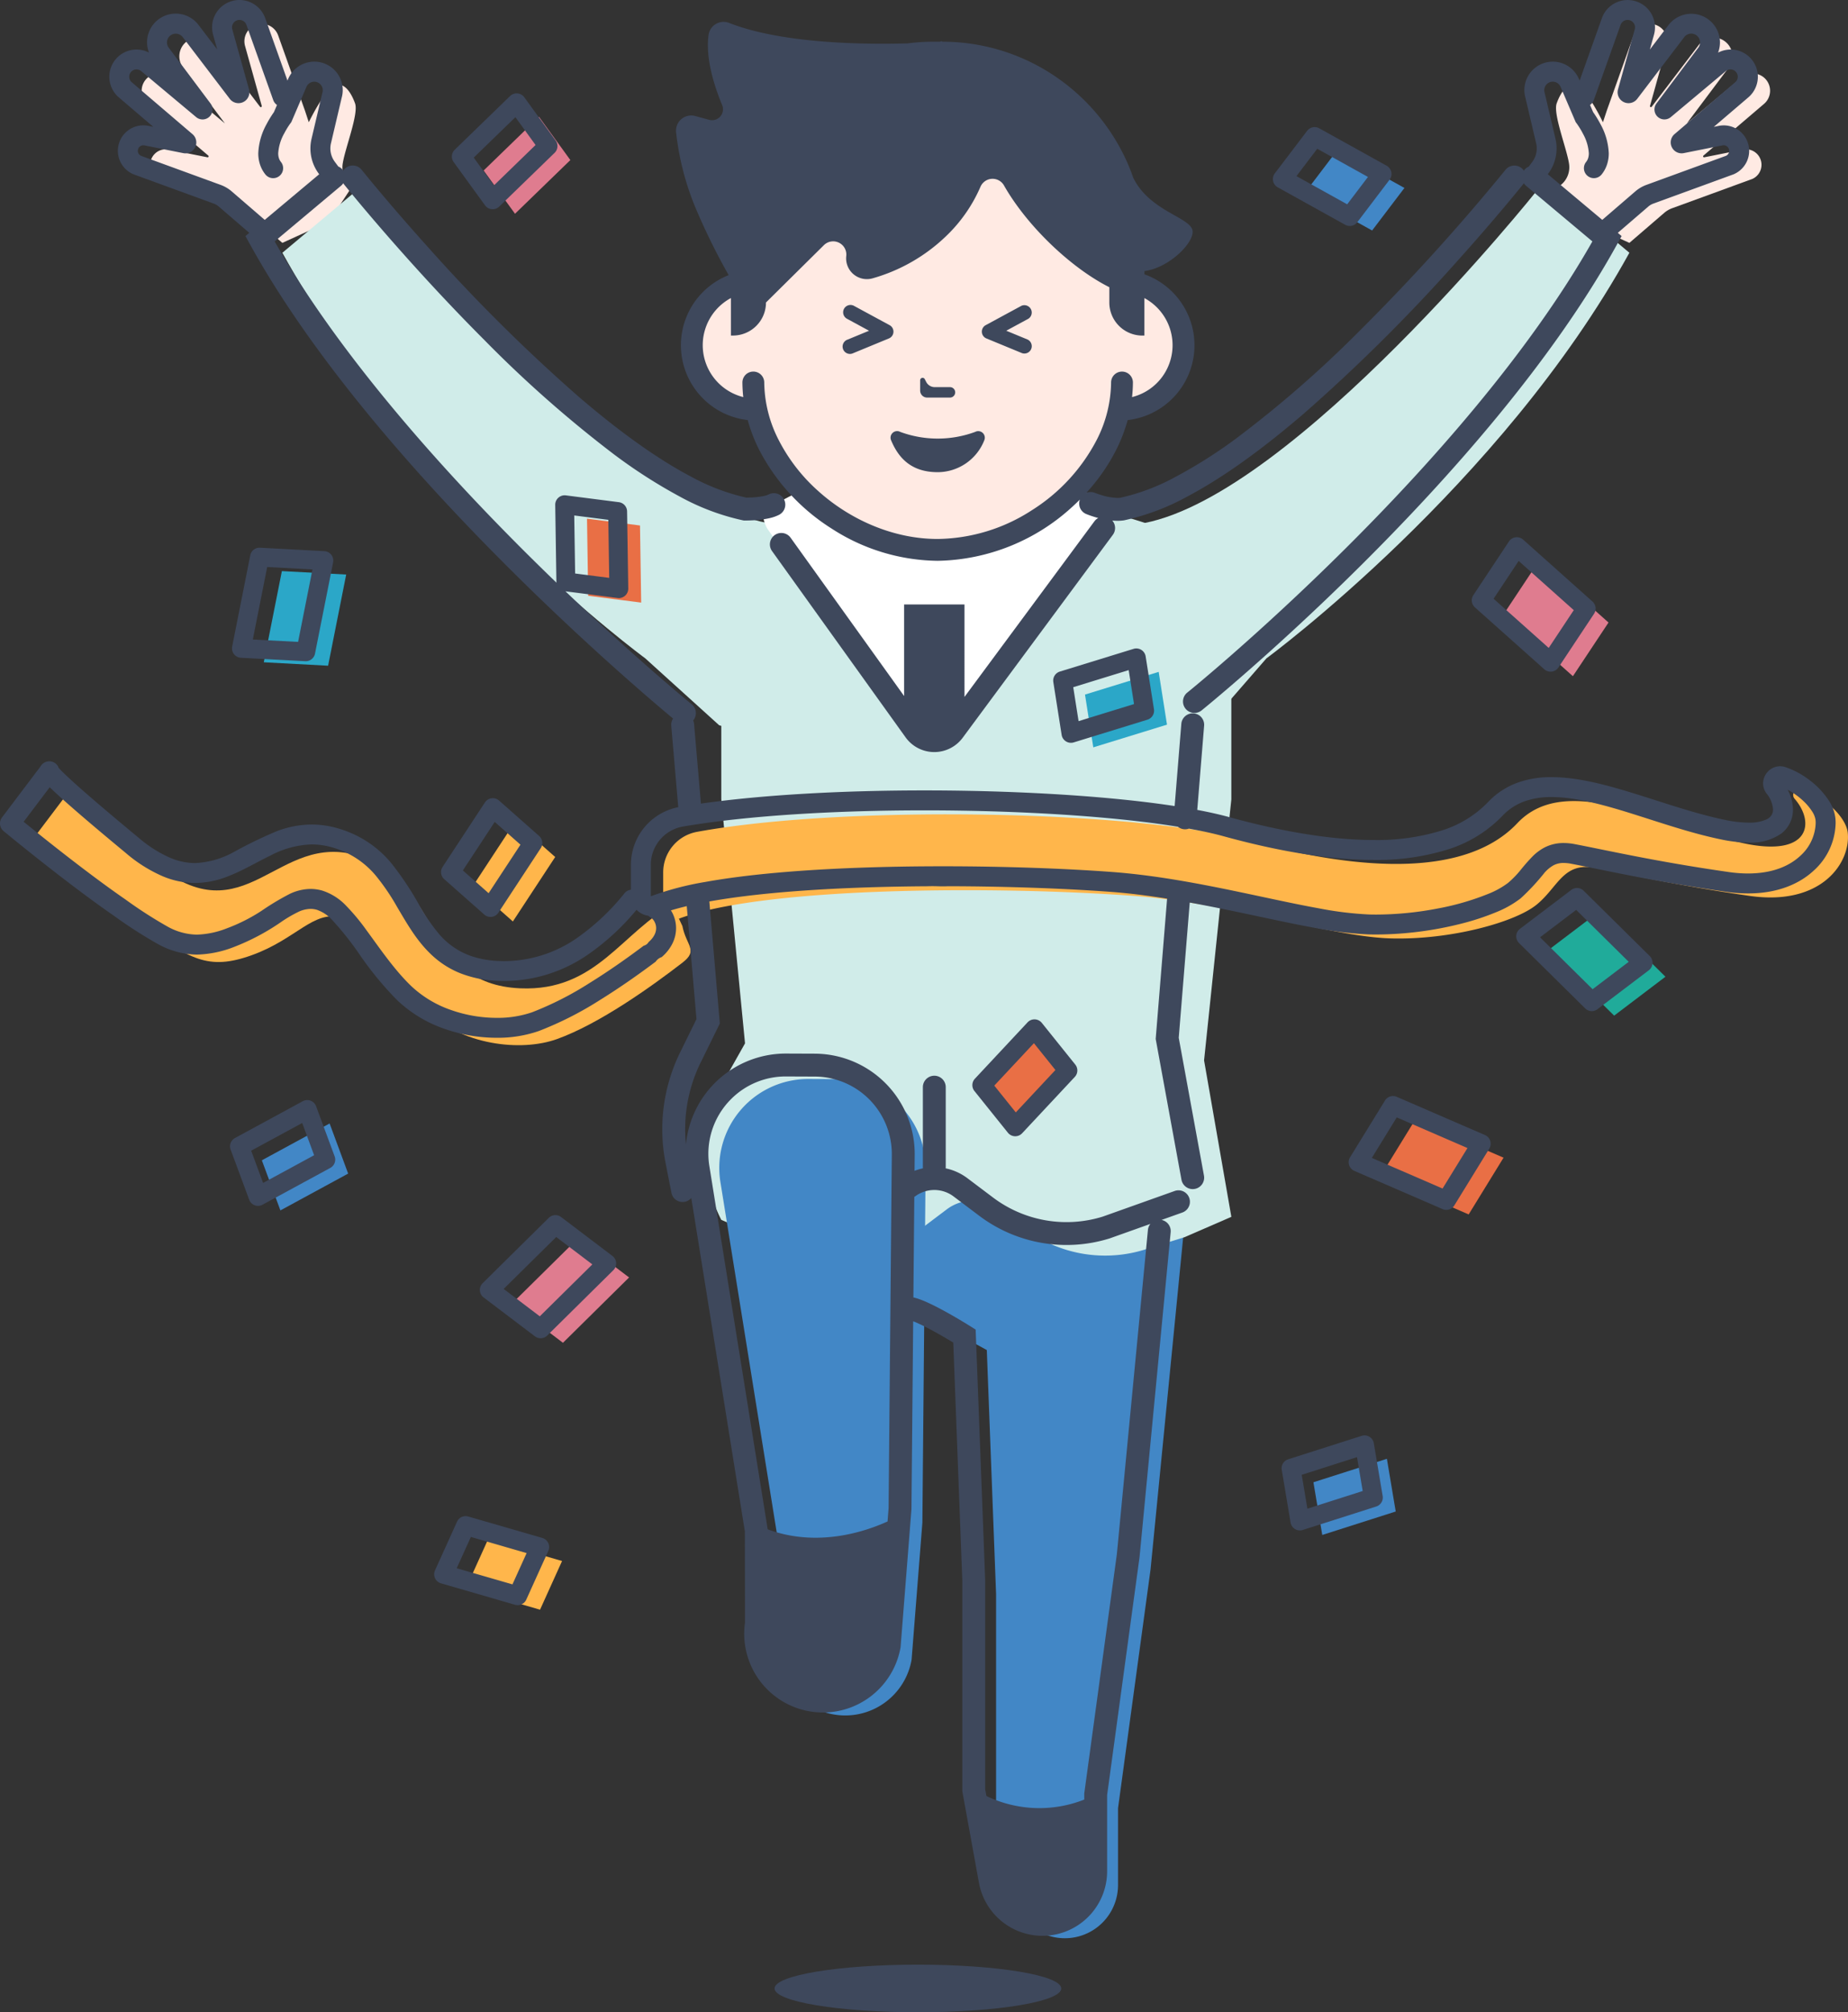 <svg xmlns="http://www.w3.org/2000/svg" width="376.656" height="410.006" viewBox="0 0 376.656 410.006">
  <rect x="0" y="0" width="376.656" height="410.006" fill="#333333" stroke="none"/>
  <g id="j154_8_1" transform="translate(0)">
    <path id="パス_1297" data-name="パス 1297" d="M293.456,404.34c2.486,0,23.521,11.6,23.521,11.6l1.891,49.726v42.8l3.354,18.439a10.839,10.839,0,0,0,21.5-1.938V509.3l6.628-48.638,7.73-78.685L325.77,333.787l-46.118,43.906Z" transform="translate(-115.848 -140.864)" fill="#4287c6"/>
    <path id="パス_1298" data-name="パス 1298" d="M559.273,21.25l5.473-15.355a3.544,3.544,0,0,1,6.749,2.148l-3.412,12.241a.2.2,0,0,0,.343.171l9.589-12.583a3.821,3.821,0,0,1,6.1,4.608l-8.521,11.36,11.2-9.369a3.519,3.519,0,1,1,4.5,5.414L578.972,30.4a.2.2,0,0,0,.162.342l7.909-1.577a3.159,3.159,0,0,1,1.879,5.993l-16.315,5.956a5.276,5.276,0,0,0-1.632.958l-7.089,6.105-9.492-4.334-4.788-7.239a4.632,4.632,0,0,0,1.961-4.677c-.521-3.18-3.256-10.063-2.5-12.169s2.223-4.591,4.3-3.561,5.13,7.4,5.13,7.4Z" transform="translate(-231.789 1.312)" fill="#ffeae3"/>
    <path id="パス_1299" data-name="パス 1299" d="M475.458,63.312h-3.868s-49.362,61.72-79.954,67.671l-13.174,14.2V170.1c9.469.37,12.484,4.474,27.94.08l10.115-11.627s47.759-35.1,73.972-82.642Z" transform="translate(-158.39 -24.412)" fill="#d0ece9"/>
    <path id="パス_1300" data-name="パス 1300" d="M75.987,21.25,70.515,5.895a3.544,3.544,0,0,0-6.749,2.148l3.412,12.241a.2.2,0,0,1-.343.171L57.246,7.871a3.821,3.821,0,0,0-6.1,4.608l8.522,11.36-11.2-9.369a3.519,3.519,0,1,0-4.5,5.414L56.288,30.4a.2.2,0,0,1-.162.342l-7.91-1.577a3.159,3.159,0,0,0-1.879,5.993l16.315,5.956a5.268,5.268,0,0,1,1.632.958l7.089,6.105,9.492-4.334,4.787-7.239a4.632,4.632,0,0,1-1.961-4.677c.521-3.18,3.257-10.063,2.5-12.169s-2.223-4.591-4.3-3.561-5.13,7.4-5.13,7.4Z" transform="translate(-13.824 1.312)" fill="#ffeae3"/>
    <path id="パス_1301" data-name="パス 1301" d="M108.091,63.312h3.868s49.362,61.72,79.954,67.671l13.174,14.2V170.1c-9.469.37-7.524,6.49-22.979,2.1l-15.075-13.642s-47.759-35.1-73.972-82.642Z" transform="translate(-35.512 -24.412)" fill="#d0ece9"/>
    <path id="パス_1302" data-name="パス 1302" d="M346.435,231.428l-5.559,53.208,5.559,31.879-9.52,4.138-8.115,2.527a27.217,27.217,0,0,1-24.465-4.246l-5.24-3.946a8.862,8.862,0,0,0-10.661,0l-5.239,3.946a27.217,27.217,0,0,1-24.465,4.246l-8.115-2.527-8.14-3.525a30,30,0,0,1,.572-28.395l4.265-7.567-4.837-49.739v-43.4c0-1.449,19.2-18.311,50.981-18.311s49.969,11.849,49.969,11.849l3.007,11.547v38.318Z" transform="translate(-95.463 -68.577)" fill="#d0ece9"/>
    <path id="パス_1303" data-name="パス 1303" d="M273.949,172.18s-1.632.916,0,4.025c.556,1.059,29.785,40.242,29.785,40.242s3.218,2.507,5.511,2.252,5.37-4.166,5.37-4.166l31.705-42.746-15.559-5.844a41.233,41.233,0,0,0-43.478-.713Z" transform="translate(-117.636 -68.622)" fill="#fff"/>
    <path id="パス_1304" data-name="パス 1304" d="M261.543,475.926l-11.907-74.078a18.114,18.114,0,0,1,17.99-20.78l5.824.023a18.114,18.114,0,0,1,18.044,18.266l-.658,72.111-2.2,27.937a13.726,13.726,0,0,1-27.065-4.59Z" transform="translate(-102.838 -161.22)" fill="#4287c6"/>
    <path id="パス_1305" data-name="パス 1305" d="M134.72,299.328c-10.9,5.74-15.962,18-31.562,17.326-20.023-.862-15.943-21.616-32.815-26.954s-23.084,16.9-41.769,1.448-16.982-15.172-16.982-15.172L3.565,286.6s12.529,10.374,22.4,17.182,13.447,9.367,22.5,6.109S61,300.7,66.626,302.229s9.918,11.781,17.237,18.892,19.394,8.534,26.789,5.87c8.666-3.121,19.271-10.713,25.557-15.564,3.309-2.553.8-3.384-.019-7.481l-1.667-3.545Z" transform="translate(2.885 -115.28)" fill="#ffb64b"/>
    <path id="パス_1306" data-name="パス 1306" d="M229.385,302.318a1.83,1.83,0,0,0,2.489,1.72c17.245-6.989,66.779-6.889,93.39-4.922,19.619,1.449,40.327,8.337,52.458,8.665S402.99,304.5,407.4,300.9s5.4-8.733,11.956-7.48,16.72,3.589,31.474,5.7,20.633-6.883,19.978-12.886c-.372-3.41-5.41-7.892-9.719-8.827a1.174,1.174,0,0,0-1.1,1.934c4.159,4.782,3.135,11.855-10.111,9.115-17.257-3.571-36.3-14.874-46.417-4.15s-30.945,10.1-54.748,3.556c-22.04-6.06-81.587-7.427-112.5-1.783a8.4,8.4,0,0,0-6.837,8.284v7.959Z" transform="translate(-94.205 -116.576)" fill="#ffb64b"/>
    <path id="パス_1307" data-name="パス 1307" d="M335.94,70.566h0V66.687c0-17.473-18.23-34.154-37.573-34.154s-37.573,16.682-37.573,34.154v3.937a13.133,13.133,0,0,0,.608,26.2c3.311,15.287,19.7,28.587,36.964,28.587s33.643-13.29,36.962-28.571h.611a13.134,13.134,0,1,0,0-26.269Z" transform="translate(-107.151 -14.007)" fill="#ffeae3"/>
    <path id="パス_1308" data-name="パス 1308" d="M559.545,342.345l-13.476-13.312,10.46-7.928L570,334.418Z" transform="translate(-230.553 -135.404)" fill="#20ab9a"/>
    <path id="パス_1309" data-name="パス 1309" d="M368.957,376.6l-10.731,11.48-6.816-8.49,10.731-11.48Z" transform="translate(-151.299 -158.49)" fill="#e96f45"/>
    <path id="パス_1310" data-name="パス 1310" d="M202.337,196.3,202.1,180.59l10.8,1.385.24,15.711Z" transform="translate(-82.457 -74.905)" fill="#e96f45"/>
    <path id="パス_1311" data-name="パス 1311" d="M380.342,240.024l15.019-4.626,1.693,10.755-15.02,4.626Z" transform="translate(-159.2 -98.503)" fill="#2ba7c8"/>
    <path id="パス_1312" data-name="パス 1312" d="M465.564,48.856l13.74,7.627-6.586,8.669-13.74-7.627Z" transform="translate(-193.056 -18.188)" fill="#4287c6"/>
    <path id="パス_1313" data-name="パス 1313" d="M462.1,521.749l14.972-4.778,1.8,10.737L463.9,532.486Z" transform="translate(-194.399 -219.733)" fill="#4287c6"/>
    <path id="パス_1314" data-name="パス 1314" d="M165.107,47.735l11.28-10.941,6.392,8.813L171.5,56.548Z" transform="translate(-66.531 -12.994)" fill="#df7c8f"/>
    <path id="パス_1315" data-name="パス 1315" d="M178.024,296.188,169.4,309.323l-8.159-7.209,8.625-13.135Z" transform="translate(-64.866 -121.572)" fill="#ffb64b"/>
    <path id="パス_1316" data-name="パス 1316" d="M103.309,407.2,89.5,414.7l-3.781-10.21,13.811-7.5Z" transform="translate(-32.349 -168.076)" fill="#4287c6"/>
    <path id="パス_1317" data-name="パス 1317" d="M504.068,414.9l-17.98-7.787L493.2,395.55l17.98,7.787Z" transform="translate(-204.728 -167.456)" fill="#e96f45"/>
    <path id="パス_1318" data-name="パス 1318" d="M173.878,560.153l-15.1-4.372,4.488-9.919,15.1,4.372Z" transform="translate(-63.808 -232.172)" fill="#ffb64b"/>
    <path id="パス_1319" data-name="パス 1319" d="M185.585,459.4l13.476-13.311L188.6,438.162l-13.477,13.311Z" transform="translate(-70.844 -185.802)" fill="#df7c8f"/>
    <path id="パス_1320" data-name="パス 1320" d="M99.524,218.626l3.687-18.578-13.108-.7-3.687,18.578Z" transform="translate(-32.651 -82.983)" fill="#2ba7c8"/>
    <path id="パス_1321" data-name="パス 1321" d="M530.156,206.536l14.134,12.611,7.256-10.936L537.413,195.6Z" transform="translate(-223.702 -81.368)" fill="#df7c8f"/>
    <path id="パス_1322" data-name="パス 1322" d="M550.638,23.486h0Z" transform="translate(-237.076 -10.111)" fill="#231815"/>
    <path id="パス_1323" data-name="パス 1323" d="M42.673,51.054h0v0Z" transform="translate(-18.373 -21.98)" fill="#231815"/>
    <path id="パス_1324" data-name="パス 1324" d="M40.705,22.133h0v0Z" transform="translate(-17.526 -9.528)" fill="#231815"/>
    <path id="パス_1325" data-name="パス 1325" d="M82.715.468h0Z" transform="translate(-35.613 -0.201)" fill="#231815"/>
    <path id="パス_1326" data-name="パス 1326" d="M56.969,6.81h0l0,0Z" transform="translate(-24.528 -2.931)" fill="#231815"/>
    <path id="パス_1328" data-name="パス 1328" d="M306.451,702.964c-16.136,0-29.216,2.171-29.216,4.851s13.08,4.851,29.216,4.851,29.216-2.171,29.216-4.851S322.586,702.964,306.451,702.964Z" transform="translate(-119.363 -302.659)" fill="#3e485c"/>
    <path id="パス_1329" data-name="パス 1329" d="M330.763,139.222h4.654a1.064,1.064,0,1,0,0-2.128h-3.11a1.95,1.95,0,0,1-1.736-1.061l-.28-.545a.5.5,0,0,0-.952.229V137.8A1.424,1.424,0,0,0,330.763,139.222Z" transform="translate(-141.796 -58.215)" fill="#3e485c"/>
    <path id="パス_1330" data-name="パス 1330" d="M252.685,56.06a15.346,15.346,0,0,0,3.877,29.53,33.141,33.141,0,0,0,2.307,6A41.6,41.6,0,0,0,273.7,107.72a40.434,40.434,0,0,0,21.586,6.549,41.6,41.6,0,0,0,27.538-11.1q.741-.676,1.445-1.383a2.325,2.325,0,0,0,1.291,2.951,20.582,20.582,0,0,0,2.024.69c.134.038.289.076.433.114a2.3,2.3,0,0,0-.777.662h0l-26.495,35.8V123.159h-12.3v18.659l-23.134-32.251a2.33,2.33,0,1,0-3.787,2.716L288.789,150.3l.01.013a7.2,7.2,0,0,0,11.586,0l30.6-41.341a2.329,2.329,0,0,0-.115-2.911c.346.031.7.055,1.056.056a9.073,9.073,0,0,0,1.253-.083l.063-.009.062-.012a47.669,47.669,0,0,0,12.862-4.843c7.726-4.081,15.807-10.09,23.646-16.811a353.344,353.344,0,0,0,31.2-30.962c8.264-9.186,13.6-15.862,13.625-15.888.044-.056.075-.117.113-.175a2.325,2.325,0,0,0,.438.506h0l13.537,11.349c-12.968,22.876-33.282,45.656-50.526,62.775-8.831,8.771-16.85,16.067-22.656,21.165-2.9,2.549-5.253,4.549-6.874,5.909-.811.68-1.439,1.2-1.864,1.549l-.481.394-.159.129a2.331,2.331,0,1,0,2.93,3.626c.041-.035,14.562-11.759,32.391-29.466s38.969-41.38,52.272-65.49l.926-1.679-.782-.655,6.23-5.365a3.241,3.241,0,0,1,1-.589l16.314-5.956.116-.046a5.189,5.189,0,0,0,2.845-6.413v0a5.187,5.187,0,0,0-5.933-3.429l-1,.2,6.966-5.948h0a5.538,5.538,0,0,0-6.093-9.177,5.843,5.843,0,0,0-10.114-5.609l-3.793,4.977.845-3.03.005-.02a5.649,5.649,0,0,0,.194-1.459,5.575,5.575,0,0,0-10.813-1.911l-.005.014-4.54,12.739-.138-.321a5.789,5.789,0,0,0-10.912,3.8h0l2.188,9.3a4.574,4.574,0,0,1-.78,3.769l-.716.965a2.3,2.3,0,0,0-.859.632,2.265,2.265,0,0,0-.147.217,2.294,2.294,0,0,0-.479-.54,2.33,2.33,0,0,0-3.276.364h0l-.137.17a431.539,431.539,0,0,1-29.713,32.75,230.866,230.866,0,0,1-25.1,21.857A98.389,98.389,0,0,1,343.6,97.251,42.672,42.672,0,0,1,332.5,101.42a4.353,4.353,0,0,1-.569.035,11.818,11.818,0,0,1-3.056-.513c-.464-.133-.861-.268-1.135-.367-.137-.05-.243-.09-.31-.116l-.073-.029-.014-.006h0a2.324,2.324,0,0,0-1.772,0,38.97,38.97,0,0,0,6.13-8.83,33.135,33.135,0,0,0,2.307-6,15.344,15.344,0,0,0,3.42-29.7v-.659c5.13-.686,10.147-5.838,9.808-8.223-.39-2.738-8.74-3.955-12.074-10.762h-.009c-.3-.867-.621-1.726-.978-2.566a41.572,41.572,0,0,0-14.942-18.125,40.93,40.93,0,0,0-23-7.061c-.053-.128-.207-.12-.446,0h-1.436a41.105,41.105,0,0,0-5.229.346c-9.323.256-25.736,0-36.351-4.175a3.088,3.088,0,0,0-4.178,2.4c-.683,4.763,1.17,10.508,2.762,14.345a2.228,2.228,0,0,1-2.648,3l-2.83-.772a3.1,3.1,0,0,0-3.907,3.336,56.062,56.062,0,0,0,3.826,15.048A130.853,130.853,0,0,0,252.685,56.06ZM419.778,16.881h0a1.7,1.7,0,0,1,.866-.236,1.757,1.757,0,0,1,.947.278,1.707,1.707,0,0,1,.652.773l3.084,7.194.153.2h0a16.5,16.5,0,0,1,1.342,2.188A9.348,9.348,0,0,1,428,31.225a3.289,3.289,0,0,1-.137.985,2.37,2.37,0,0,1-.419.79,2.03,2.03,0,1,0,3.172,2.536h0a6.437,6.437,0,0,0,1.125-2.119,7.357,7.357,0,0,0,.321-2.193,13.338,13.338,0,0,0-1.7-5.947,21.084,21.084,0,0,0-1.49-2.433l-.627-1.462a2.016,2.016,0,0,0,.765-.987h0l5.468-15.34a1.5,1.5,0,0,1,.561-.725,1.524,1.524,0,0,1,.86-.269,1.515,1.515,0,0,1,1.514,1.513,1.574,1.574,0,0,1-.054.406L433.95,18.2h0a2.172,2.172,0,0,0-.085.6,2.226,2.226,0,0,0,3.968,1.382l.03-.038,9.588-12.583a1.79,1.79,0,0,1,2.855,2.162l0,0-8.521,11.36a2.03,2.03,0,0,0,2.927,2.776l11.2-9.369a1.463,1.463,0,0,1,.951-.347,1.489,1.489,0,0,1,.949,2.639l-.026.022L445.476,27.322l0,0a2.222,2.222,0,0,0,1.436,3.917,2.349,2.349,0,0,0,.393-.034l.047-.009,7.91-1.577.223-.022a1.127,1.127,0,0,1,.462,2.154l-16.215,5.921A7.305,7.305,0,0,0,437.473,39l-6.733,5.8-11.1-9.3.087-.118a8.633,8.633,0,0,0,1.472-7.117L419,18.913l-.016-.058a1.674,1.674,0,0,1-.068-.477A1.732,1.732,0,0,1,419.778,16.881ZM296.907,48.2a30.843,30.843,0,0,0,7.1-10.145,2.679,2.679,0,0,1,4.787-.277c4.744,8.353,13.751,16.864,21.475,20.741v3.118a6.738,6.738,0,0,0,6.738,6.737h.409v-7.64a10.973,10.973,0,0,1,2.543,1.893A10.895,10.895,0,0,1,334.9,80.91a27.807,27.807,0,0,0,.177-3.021,2.225,2.225,0,0,0-4.449,0h0A26.229,26.229,0,0,1,327.715,89.6a37.188,37.188,0,0,1-13.242,14.367,36,36,0,0,1-19.191,5.85c-9.024.009-17.941-3.924-24.542-9.945A35.6,35.6,0,0,1,262.849,89.6a26.229,26.229,0,0,1-2.916-11.713,2.225,2.225,0,0,0-4.449,0,27.806,27.806,0,0,0,.177,3.021,10.9,10.9,0,0,1-2.519-20.179v7.64h.41a6.738,6.738,0,0,0,6.738-6.737l11.8-11.679a2.687,2.687,0,0,1,4.56,2.212,4.233,4.233,0,0,0,5.4,4.537A35.509,35.509,0,0,0,296.907,48.2Z" transform="translate(-104.168)" fill="#3e485c"/>
    <path id="パス_1332" data-name="パス 1332" d="M301.958,109.9a1.5,1.5,0,0,0,.6,2.028h0l4.5,2.441-4.362,1.8a1.5,1.5,0,1,0,1.141,2.766l7.272-3a1.5,1.5,0,0,0,.143-2.7l-7.272-3.941A1.5,1.5,0,0,0,301.958,109.9Z" transform="translate(-129.929 -46.979)" fill="#3e485c"/>
    <path id="パス_1333" data-name="パス 1333" d="M360.757,116.167h0l-4.363-1.8,4.505-2.441a1.5,1.5,0,0,0-1.426-2.63l-7.273,3.941a1.5,1.5,0,0,0,.143,2.7l7.273,3a1.5,1.5,0,0,0,1.141-2.767Z" transform="translate(-151.302 -46.98)" fill="#3e485c"/>
    <path id="パス_1334" data-name="パス 1334" d="M318.852,156.123c1.485,3.568,4.078,6.505,9.5,6.505a10.242,10.242,0,0,0,9.5-6.505,1.338,1.338,0,0,0-1.859-1.7,22.117,22.117,0,0,1-15.274,0A1.338,1.338,0,0,0,318.852,156.123Z" transform="translate(-137.234 -66.421)" fill="#3e485c"/>
    <path id="パス_1335" data-name="パス 1335" d="M374.07,166.587a8.159,8.159,0,0,0-1.236-3.335,16.31,16.31,0,0,0-3.847-4.167,17.013,17.013,0,0,0-5.107-2.787,3.414,3.414,0,0,0-3.546.908,3.508,3.508,0,0,0-.979,2.416,3.384,3.384,0,0,0,.71,2.068l-.006-.007a5.69,5.69,0,0,1,1.317,3.252,2.2,2.2,0,0,1-.2.955A2.363,2.363,0,0,1,359.951,167a8.425,8.425,0,0,1-3.541.616,24.367,24.367,0,0,1-4.872-.569c-5.794-1.2-11.936-3.336-17.942-5.208s-11.884-3.484-17.349-3.494a20.035,20.035,0,0,0-6.989,1.146,15.644,15.644,0,0,0-6.026,4,22.337,22.337,0,0,1-9.6,5.795,44.652,44.652,0,0,1-13.641,1.868c-8.632,0-18.734-1.712-29.489-4.672-1.919-.526-4.094-1.014-6.48-1.463l1.4-17.152a2.33,2.33,0,0,0-4.646-.378l-1.363,16.747c-4.637-.71-9.87-1.305-15.522-1.785-10.824-.916-23.136-1.4-35.454-1.4-16.335,0-32.652.849-45.575,2.687l-1.4-16.26a2.306,2.306,0,0,0-.177-.683c.007-.009.016-.015.023-.023a2.33,2.33,0,0,0-.335-3.278l-.166-.136c-1.43-1.174-11.936-9.871-25.555-22.874l10.632,1.363a1.923,1.923,0,0,0,2.167-1.937l-.24-15.711a1.922,1.922,0,0,0-1.679-1.878l-10.8-1.385a1.923,1.923,0,0,0-2.167,1.937l.24,15.711c0,.049.011.1.015.143-2.4-2.313-4.881-4.745-7.421-7.29C88.549,93.956,68.557,71.35,55.983,49.189L69.521,37.84a2.306,2.306,0,0,0,.437-.506c.039.058.069.12.114.175h0c.033.04,12.411,15.519,28.676,31.8a245.146,245.146,0,0,0,26.31,23.207,106.421,106.421,0,0,0,13.481,8.657,47.67,47.67,0,0,0,12.862,4.843l.2.039.207,0h.21a27.441,27.441,0,0,0,2.783-.146,17.289,17.289,0,0,0,1.969-.315,8.471,8.471,0,0,0,2.031-.706,2.33,2.33,0,1,0-2.153-4.134,4.1,4.1,0,0,1-.908.294,14.925,14.925,0,0,1-2.161.29c-.65.046-1.2.054-1.481.055a43.493,43.493,0,0,1-11.384-4.348c-7.245-3.82-15.117-9.643-22.786-16.226A348.812,348.812,0,0,1,87.163,50.28c-4.09-4.547-7.458-8.473-9.8-11.26-1.171-1.393-2.086-2.5-2.707-3.261-.31-.379-.547-.671-.706-.867l-.236-.293a2.331,2.331,0,0,0-3.276-.364,2.294,2.294,0,0,0-.479.54,2.385,2.385,0,0,0-.147-.217,2.307,2.307,0,0,0-.859-.631l-.718-.966a4.556,4.556,0,0,1-.778-3.766l2.188-9.3h0A5.791,5.791,0,0,0,58.728,16.1l-.138.321L54.047,3.678l-.006-.015A5.575,5.575,0,0,0,43.427,7.048v0l.845,3.029L40.481,5.106a5.839,5.839,0,0,0-10.116,5.609,5.54,5.54,0,0,0-6.091,9.177v0l6.965,5.949-1.005-.2a5.188,5.188,0,0,0-3.086,9.846l.114.046,16.315,5.956a3.243,3.243,0,0,1,1,.589l6.23,5.365-.783.656.926,1.679C64.263,73.9,86,98.147,104.433,116.455c15.916,15.8,29.355,27.134,32.754,29.955a2.311,2.311,0,0,0-.374,1.462l1.428,16.593a11.962,11.962,0,0,0-9.647,11.746v5.068a2.017,2.017,0,0,0-1.3.713h0a46.881,46.881,0,0,1-9.629,9.086,26.1,26.1,0,0,1-14.83,4.752c-.37,0-.744-.008-1.12-.024a19.731,19.731,0,0,1-5.867-1.069,15.158,15.158,0,0,1-6.605-4.721,39.672,39.672,0,0,1-3.63-5.3,62.054,62.054,0,0,0-5.939-8.942,21.853,21.853,0,0,0-10.248-6.827A19.392,19.392,0,0,0,63.53,168a20.284,20.284,0,0,0-7.1,1.353,90.567,90.567,0,0,0-8.735,4.226,17.881,17.881,0,0,1-7.939,2.276,13.011,13.011,0,0,1-5.078-1.08,25.491,25.491,0,0,1-6.344-4.015c-7.885-6.522-12.123-10.229-14.351-12.3-1.112-1.032-1.724-1.661-2.007-1.983l-.039-.046a1.806,1.806,0,0,0-.062-.185,2.031,2.031,0,0,0-1.818-1.126,2.1,2.1,0,0,0-.384.035,2.059,2.059,0,0,0-1.424,1.017l0,.006L.409,166.554a2.032,2.032,0,0,0,.325,2.787c.023.018,12.554,10.4,22.542,17.29a92.43,92.43,0,0,0,8.856,5.693,16.759,16.759,0,0,0,7.984,2.179,22.107,22.107,0,0,0,7.5-1.525,46.039,46.039,0,0,0,9.862-5.245,27.386,27.386,0,0,1,3.264-1.9,6.052,6.052,0,0,1,2.547-.643,4.8,4.8,0,0,1,1.27.177,7.618,7.618,0,0,1,3.145,2.085,62.418,62.418,0,0,1,5.794,7.342,67.932,67.932,0,0,0,7.416,8.962,26.53,26.53,0,0,0,9.658,5.865,32.234,32.234,0,0,0,10.673,1.831,25.563,25.563,0,0,0,8.559-1.371,69.934,69.934,0,0,0,12.536-6.362c4.14-2.565,8.084-5.366,11.3-7.778a2.37,2.37,0,0,1,1.227-.931,8.8,8.8,0,0,0,2.211-2.814,7.049,7.049,0,0,0,.717-3.075,6.809,6.809,0,0,0-.9-3.385c-.047-.083-.106-.157-.157-.237q1.5-.456,3.235-.871l1.981,23.022-3.328,6.771a35.51,35.51,0,0,0-2.978,22.5l1.2,6.106a2.319,2.319,0,0,0,4.048,1.064l10.923,67.954.024,18.578a16.054,16.054,0,0,0,31.69,5.125l.021-.118,2.217-28.133.35-38.279c.683.262,1.555.661,2.475,1.129,1.571.8,3.269,1.765,4.562,2.53.431.255.81.483,1.134.679L196.134,322v42.967l3.391,18.647a13.17,13.17,0,0,0,26.128-2.355V365.745l6.613-48.53,6.339-66.154a2.323,2.323,0,0,0-1.86-2.495l4.234-1.508a2.33,2.33,0,1,0-1.564-4.39h0l-14.669,5.225A24.881,24.881,0,0,1,202.4,244l-5.239-3.946a11.159,11.159,0,0,0-4.417-2c0-.051.015-.1.015-.152V221.513a2.331,2.331,0,0,0-4.662,0V237.9c0,.052.012.1.015.151a11.146,11.146,0,0,0-1.709.507l.03-3.277v-.152a20.445,20.445,0,0,0-20.365-20.44l-5.824-.023h-.083a20.443,20.443,0,0,0-20.352,18.512,30.732,30.732,0,0,1,3.006-16.7l3.9-7.934-2.139-24.866c11.707-2.109,28.233-3,44.395-3.1,2.18-.071,2.439.082,4.287-.008,12.244.024,24.031.477,33.1,1.147,3.807.281,7.672.777,11.519,1.39l-2.325,28.579,5.253,28.686a2.331,2.331,0,0,0,4.586-.839l-5.143-28.084,2.242-27.551c4.309.783,8.558,1.667,12.633,2.534,4.569.971,8.923,1.912,12.927,2.635a74.629,74.629,0,0,0,10.861,1.32q.8.021,1.608.022a71.743,71.743,0,0,0,17.364-2.221,51.027,51.027,0,0,0,7.017-2.307,20.962,20.962,0,0,0,5.033-2.834,45.383,45.383,0,0,0,4.875-5.237,7.114,7.114,0,0,1,1.781-1.477,4.271,4.271,0,0,1,2.124-.5,8.067,8.067,0,0,1,1.511.157c6.491,1.239,16.741,3.595,31.568,5.714a31.89,31.89,0,0,0,4.508.334c5.93.009,10.444-1.905,13.419-4.695a13.4,13.4,0,0,0,4.416-9.619,10.762,10.762,0,0,0-.059-1.132ZM46.841,19.294l-.005-.019h0ZM47.23,39a7.3,7.3,0,0,0-2.261-1.327L28.753,31.754a1.122,1.122,0,0,1-.6-1.384v0a1.126,1.126,0,0,1,1.065-.766l.224.022L37.347,31.2h0a2.221,2.221,0,0,0,1.876-3.873l0,0L26.909,16.805l-.028-.024a1.486,1.486,0,0,1-.3-1.961l0,0a1.487,1.487,0,0,1,2.2-.326l11.2,9.369a2.03,2.03,0,0,0,2.927-2.776L34.393,9.726a1.764,1.764,0,0,1-.359-1.071,1.782,1.782,0,0,1,.756-1.464l0,0a1.764,1.764,0,0,1,1.03-.329,1.788,1.788,0,0,1,1.428.707L46.839,20.15l-.008-.01a2.226,2.226,0,0,0,4-1.334,2.276,2.276,0,0,0-.077-.583l-.005-.019L47.342,5.966a1.464,1.464,0,0,1-.052-.392,1.521,1.521,0,0,1,.287-.885,1.5,1.5,0,0,1,.767-.556l0,0A1.483,1.483,0,0,1,48.8,4.06a1.519,1.519,0,0,1,.86.269,1.5,1.5,0,0,1,.561.725L55.694,20.4a2.015,2.015,0,0,0,.764.987l-.627,1.462a21.041,21.041,0,0,0-1.49,2.432,13.331,13.331,0,0,0-1.7,5.948,7.347,7.347,0,0,0,.322,2.194,6.441,6.441,0,0,0,1.125,2.118A2.031,2.031,0,0,0,57.262,33h0a2.389,2.389,0,0,1-.42-.791,3.287,3.287,0,0,1-.137-.984,9.515,9.515,0,0,1,1.235-4.065,17.66,17.66,0,0,1,.9-1.526c.122-.185.222-.328.29-.421l.074-.1.015-.021h0l.153-.2L62.457,17.7a1.7,1.7,0,0,1,.652-.774,1.755,1.755,0,0,1,.946-.278,1.709,1.709,0,0,1,.87.237,1.732,1.732,0,0,1,.858,1.5,1.77,1.77,0,0,1-.07.49l-.013.044-2.2,9.349a8.616,8.616,0,0,0,1.471,7.118l.087.117-11.1,9.3ZM186.5,243.779a6.528,6.528,0,0,1,7.854,0l5.239,3.946a29.552,29.552,0,0,0,26.561,4.61l.04-.013,8.28-2.949a2.319,2.319,0,0,0-.509,1.241l-6.331,66.064-6.643,48.749v1.243a24.868,24.868,0,0,1-19.942-.728l-.254-1.4V321.9l-1.939-50.992-1.04-.655c-.022-.014-2.294-1.444-4.921-2.9-1.316-.727-2.717-1.46-4.01-2.035a18.907,18.907,0,0,0-1.873-.732c-.285-.088-.56-.167-.847-.229l.187-20.495C186.4,243.836,186.452,243.814,186.5,243.779ZM148.952,224a15.685,15.685,0,0,1,11.206-4.668h.051l5.837.023a15.783,15.783,0,0,1,15.722,15.78v.134L181.11,307.3,180.9,310c-4.409,2.014-14.21,5.388-24.427,1.609l-.021-.125-11.9-74.064a16.132,16.132,0,0,1-.175-2.348A15.739,15.739,0,0,1,148.952,224ZM123.986,105.918l.181,11.825-6.945-.891-.181-11.825ZM120.2,200.269a66.082,66.082,0,0,1-11.772,5.993,21.556,21.556,0,0,1-7.184,1.131,28.185,28.185,0,0,1-9.315-1.6,22.478,22.478,0,0,1-8.187-4.95c-3.458-3.353-6.309-7.589-9.036-11.289a42.69,42.69,0,0,0-4.155-5,11.514,11.514,0,0,0-4.928-3.11,8.873,8.873,0,0,0-2.336-.319,10.082,10.082,0,0,0-4.238,1.012,53.168,53.168,0,0,0-5.725,3.433,35.482,35.482,0,0,1-7.086,3.581,18.152,18.152,0,0,1-6.122,1.285,12.686,12.686,0,0,1-6.1-1.717,89.773,89.773,0,0,1-8.432-5.438c-4.872-3.359-10.451-7.637-14.8-11.066-2.174-1.715-4.041-3.219-5.364-4.293l-.6-.485,5.313-7.032c2,1.947,6.257,5.743,15.605,13.478a29.525,29.525,0,0,0,7.372,4.635,17.092,17.092,0,0,0,6.64,1.392,18.564,18.564,0,0,0,6.742-1.363c3.1-1.2,5.849-2.89,8.6-4.208a19.162,19.162,0,0,1,8.437-2.284,15.321,15.321,0,0,1,4.665.753,17.783,17.783,0,0,1,8.495,5.721,45.1,45.1,0,0,1,4.258,6.281c2,3.362,3.991,6.945,7.12,9.846a18.557,18.557,0,0,0,5.646,3.605,23.178,23.178,0,0,0,7.821,1.594q.651.028,1.294.028a30.181,30.181,0,0,0,17.1-5.448,49.283,49.283,0,0,0,9.816-9.069c.027.028.048.064.076.091a4.111,4.111,0,0,0,2.324,1.131,2.013,2.013,0,0,0,.387.294h0a2.335,2.335,0,0,1,.839.868,2.743,2.743,0,0,1,.363,1.364,2.983,2.983,0,0,1-.313,1.309,4.745,4.745,0,0,1-1.208,1.507,1.566,1.566,0,0,1-1.006.755C128.057,195.055,124.2,197.793,120.2,200.269ZM366.94,174.375c-2.175,2.023-5.563,3.592-10.645,3.6a27.8,27.8,0,0,1-3.934-.293c-14.682-2.1-24.758-4.418-31.38-5.683a12.111,12.111,0,0,0-2.273-.229,8.371,8.371,0,0,0-4.053.989,10.091,10.091,0,0,0-2.215,1.66,37.613,37.613,0,0,0-2.524,2.86,19.477,19.477,0,0,1-2.556,2.621,17.2,17.2,0,0,1-4.04,2.236,53.439,53.439,0,0,1-10.272,2.973,67.113,67.113,0,0,1-12.533,1.237q-.753,0-1.5-.02a70.832,70.832,0,0,1-10.249-1.257c-11.73-2.113-27.138-6.292-42.114-7.4-9.45-.7-21.726-1.161-34.443-1.161-11.55,0-23.457.381-33.941,1.322-5.243.47-10.13,1.081-14.451,1.859a61.229,61.229,0,0,0-11.1,2.9l0,0-.018.006h0l-.005,0-.034-.028-.011-.047v-6.3a7.906,7.906,0,0,1,6.564-7.808c13.1-2.244,31.168-3.3,49.213-3.3,12.212,0,24.425.48,35.112,1.385,6.11.516,11.726,1.176,16.544,1.957a2.313,2.313,0,0,0,2.236.382c2.681.482,5.074,1,7.1,1.562,11,3.022,21.4,4.815,30.566,4.817a48.66,48.66,0,0,0,14.889-2.065,26.4,26.4,0,0,0,11.308-6.873,11.559,11.559,0,0,1,4.48-2.979,16.008,16.008,0,0,1,5.581-.893c4.642-.01,10.231,1.463,16.142,3.31s12.162,4.029,18.325,5.307a28.351,28.351,0,0,0,5.7.654,10.749,10.749,0,0,0,6.6-1.8,6.092,6.092,0,0,0,1.843-2.245,6.264,6.264,0,0,0,.587-2.692,8.761,8.761,0,0,0-1.077-4.027,14.789,14.789,0,0,1,3.283,2.378,10.932,10.932,0,0,1,1.73,2.092,4.238,4.238,0,0,1,.658,1.647,6.582,6.582,0,0,1,.036.7A9.376,9.376,0,0,1,366.94,174.375Z" fill="#3e485c"/>
    <path id="パス_1336" data-name="パス 1336" d="M556.425,318.284a1.922,1.922,0,0,0-2.514-.165l-10.46,7.928a1.923,1.923,0,0,0-.19,2.9l13.476,13.312a1.922,1.922,0,0,0,2.514.165l10.46-7.928a1.923,1.923,0,0,0,.19-2.9Zm1.831,20.068-10.711-10.58,7.362-5.581,10.711,10.58Z" transform="translate(-233.654 -136.797)" fill="#3e485c"/>
    <path id="パス_1337" data-name="パス 1337" d="M360.758,364.736a1.927,1.927,0,0,0-1.478.609l-10.731,11.48a1.92,1.92,0,0,0-.094,2.517l6.816,8.49a1.924,1.924,0,0,0,2.905.109l10.731-11.48a1.921,1.921,0,0,0,.095-2.517l-6.816-8.49A1.928,1.928,0,0,0,360.758,364.736Zm-3.877,18.957-4.383-5.459,8.077-8.641,4.384,5.459Z" transform="translate(-149.844 -157.036)" fill="#3e485c"/>
    <path id="パス_1338" data-name="パス 1338" d="M394.925,232.312a1.926,1.926,0,0,0-1.585-.207l-15.019,4.626a1.921,1.921,0,0,0-1.334,2.137l1.693,10.755a1.924,1.924,0,0,0,2.467,1.539l15.019-4.626A1.922,1.922,0,0,0,397.5,244.4l-1.693-10.755A1.928,1.928,0,0,0,394.925,232.312Zm-12.79,14.52-1.088-6.915,11.3-3.482,1.089,6.916Z" transform="translate(-162.301 -99.896)" fill="#3e485c"/>
    <path id="パス_1339" data-name="パス 1339" d="M456.588,57.753l13.74,7.627a1.922,1.922,0,0,0,2.466-.518l6.586-8.669a1.923,1.923,0,0,0-.6-2.845l-13.74-7.627a1.922,1.922,0,0,0-2.466.518l-6.586,8.67a1.923,1.923,0,0,0,.6,2.845Zm8.044-7.861,10.341,5.741-4.235,5.575L460.4,55.467Z" transform="translate(-196.157 -19.58)" fill="#3e485c"/>
    <path id="パス_1340" data-name="パス 1340" d="M477.511,515.2a1.923,1.923,0,0,0-2.482-1.514l-14.972,4.778a1.921,1.921,0,0,0-1.313,2.15l1.8,10.737a1.923,1.923,0,0,0,2.482,1.514L478,528.086a1.923,1.923,0,0,0,1.313-2.15Zm-13.538,13.326-1.158-6.9,11.269-3.6,1.158,6.9Z" transform="translate(-197.5 -221.127)" fill="#3e485c"/>
    <path id="パス_1341" data-name="パス 1341" d="M168.487,56.223a1.924,1.924,0,0,0,2.9.251l11.279-10.941a1.922,1.922,0,0,0,.218-2.51l-6.392-8.813a1.924,1.924,0,0,0-2.9-.251L162.313,44.9a1.92,1.92,0,0,0-.218,2.51Zm6.191-17.958,4.11,5.668-8.49,8.235L166.187,46.5Z" transform="translate(-69.631 -14.387)" fill="#3e485c"/>
    <path id="パス_1342" data-name="パス 1342" d="M168.2,309.776a1.928,1.928,0,0,0,1.352-.851l8.625-13.135a1.921,1.921,0,0,0-.334-2.5l-8.159-7.209a1.924,1.924,0,0,0-2.882.386l-8.625,13.135a1.92,1.92,0,0,0,.334,2.5l8.159,7.209A1.926,1.926,0,0,0,168.2,309.776Zm.6-19.34,5.247,4.636-6.492,9.886-5.246-4.636Z" transform="translate(-67.967 -122.965)" fill="#3e485c"/>
    <path id="パス_1343" data-name="パス 1343" d="M99.875,394.869a1.923,1.923,0,0,0-2.721-1.022l-13.812,7.5a1.92,1.92,0,0,0-.885,2.358l3.781,10.209a1.923,1.923,0,0,0,2.721,1.022l13.812-7.5a1.922,1.922,0,0,0,.885-2.358ZM86.643,403.93l10.4-5.644,2.431,6.565-10.4,5.644Z" transform="translate(-35.45 -169.469)" fill="#3e485c"/>
    <path id="パス_1344" data-name="パス 1344" d="M510.493,400.117l-17.981-7.787a1.922,1.922,0,0,0-2.4.757l-7.114,11.561a1.924,1.924,0,0,0,.874,2.773l17.98,7.787a1.922,1.922,0,0,0,2.4-.757l7.115-11.562a1.924,1.924,0,0,0-.874-2.773Zm-8.644,10.9-14.414-6.243,5.077-8.251,14.414,6.242Z" transform="translate(-207.829 -168.848)" fill="#3e485c"/>
    <path id="パス_1345" data-name="パス 1345" d="M177.446,546.931l-15.1-4.372a1.921,1.921,0,0,0-2.287,1.055l-4.488,9.919a1.923,1.923,0,0,0,1.217,2.64l15.1,4.372a1.921,1.921,0,0,0,2.287-1.055l4.488-9.919a1.923,1.923,0,0,0-1.217-2.64Zm-6.089,9.456L159.995,553.1l2.886-6.378,11.362,3.291Z" transform="translate(-66.909 -233.565)" fill="#3e485c"/>
    <path id="パス_1346" data-name="パス 1346" d="M198.769,443.1l-10.459-7.928a1.921,1.921,0,0,0-2.514.165L172.319,448.65a1.923,1.923,0,0,0,.19,2.9l10.46,7.928a1.922,1.922,0,0,0,2.514-.165L198.958,446a1.923,1.923,0,0,0-.19-2.9Zm-14.805,12.3-7.362-5.581,10.711-10.58,7.362,5.581Z" transform="translate(-73.945 -187.195)" fill="#3e485c"/>
    <path id="パス_1347" data-name="パス 1347" d="M84.86,218.4l13.107.7a1.922,1.922,0,0,0,1.989-1.546l3.687-18.578a1.923,1.923,0,0,0-1.785-2.3l-13.108-.7a1.921,1.921,0,0,0-1.989,1.546L83.075,216.1a1.923,1.923,0,0,0,1.785,2.3Zm5.351-18.49,9.226.49-2.93,14.766-9.226-.49Z" transform="translate(-35.752 -84.376)" fill="#3e485c"/>
    <path id="パス_1348" data-name="パス 1348" d="M535.711,192.24a1.926,1.926,0,0,0-1.357.844L527.1,204.02a1.921,1.921,0,0,0,.322,2.5l14.134,12.611a1.923,1.923,0,0,0,2.884-.372l7.257-10.936a1.922,1.922,0,0,0-.322-2.5l-14.134-12.611A1.928,1.928,0,0,0,535.711,192.24Zm6.747,22.541-11.234-10.024,5.107-7.7,11.234,10.023Z" transform="translate(-226.802 -82.762)" fill="#3e485c"/>
  </g>
</svg>
